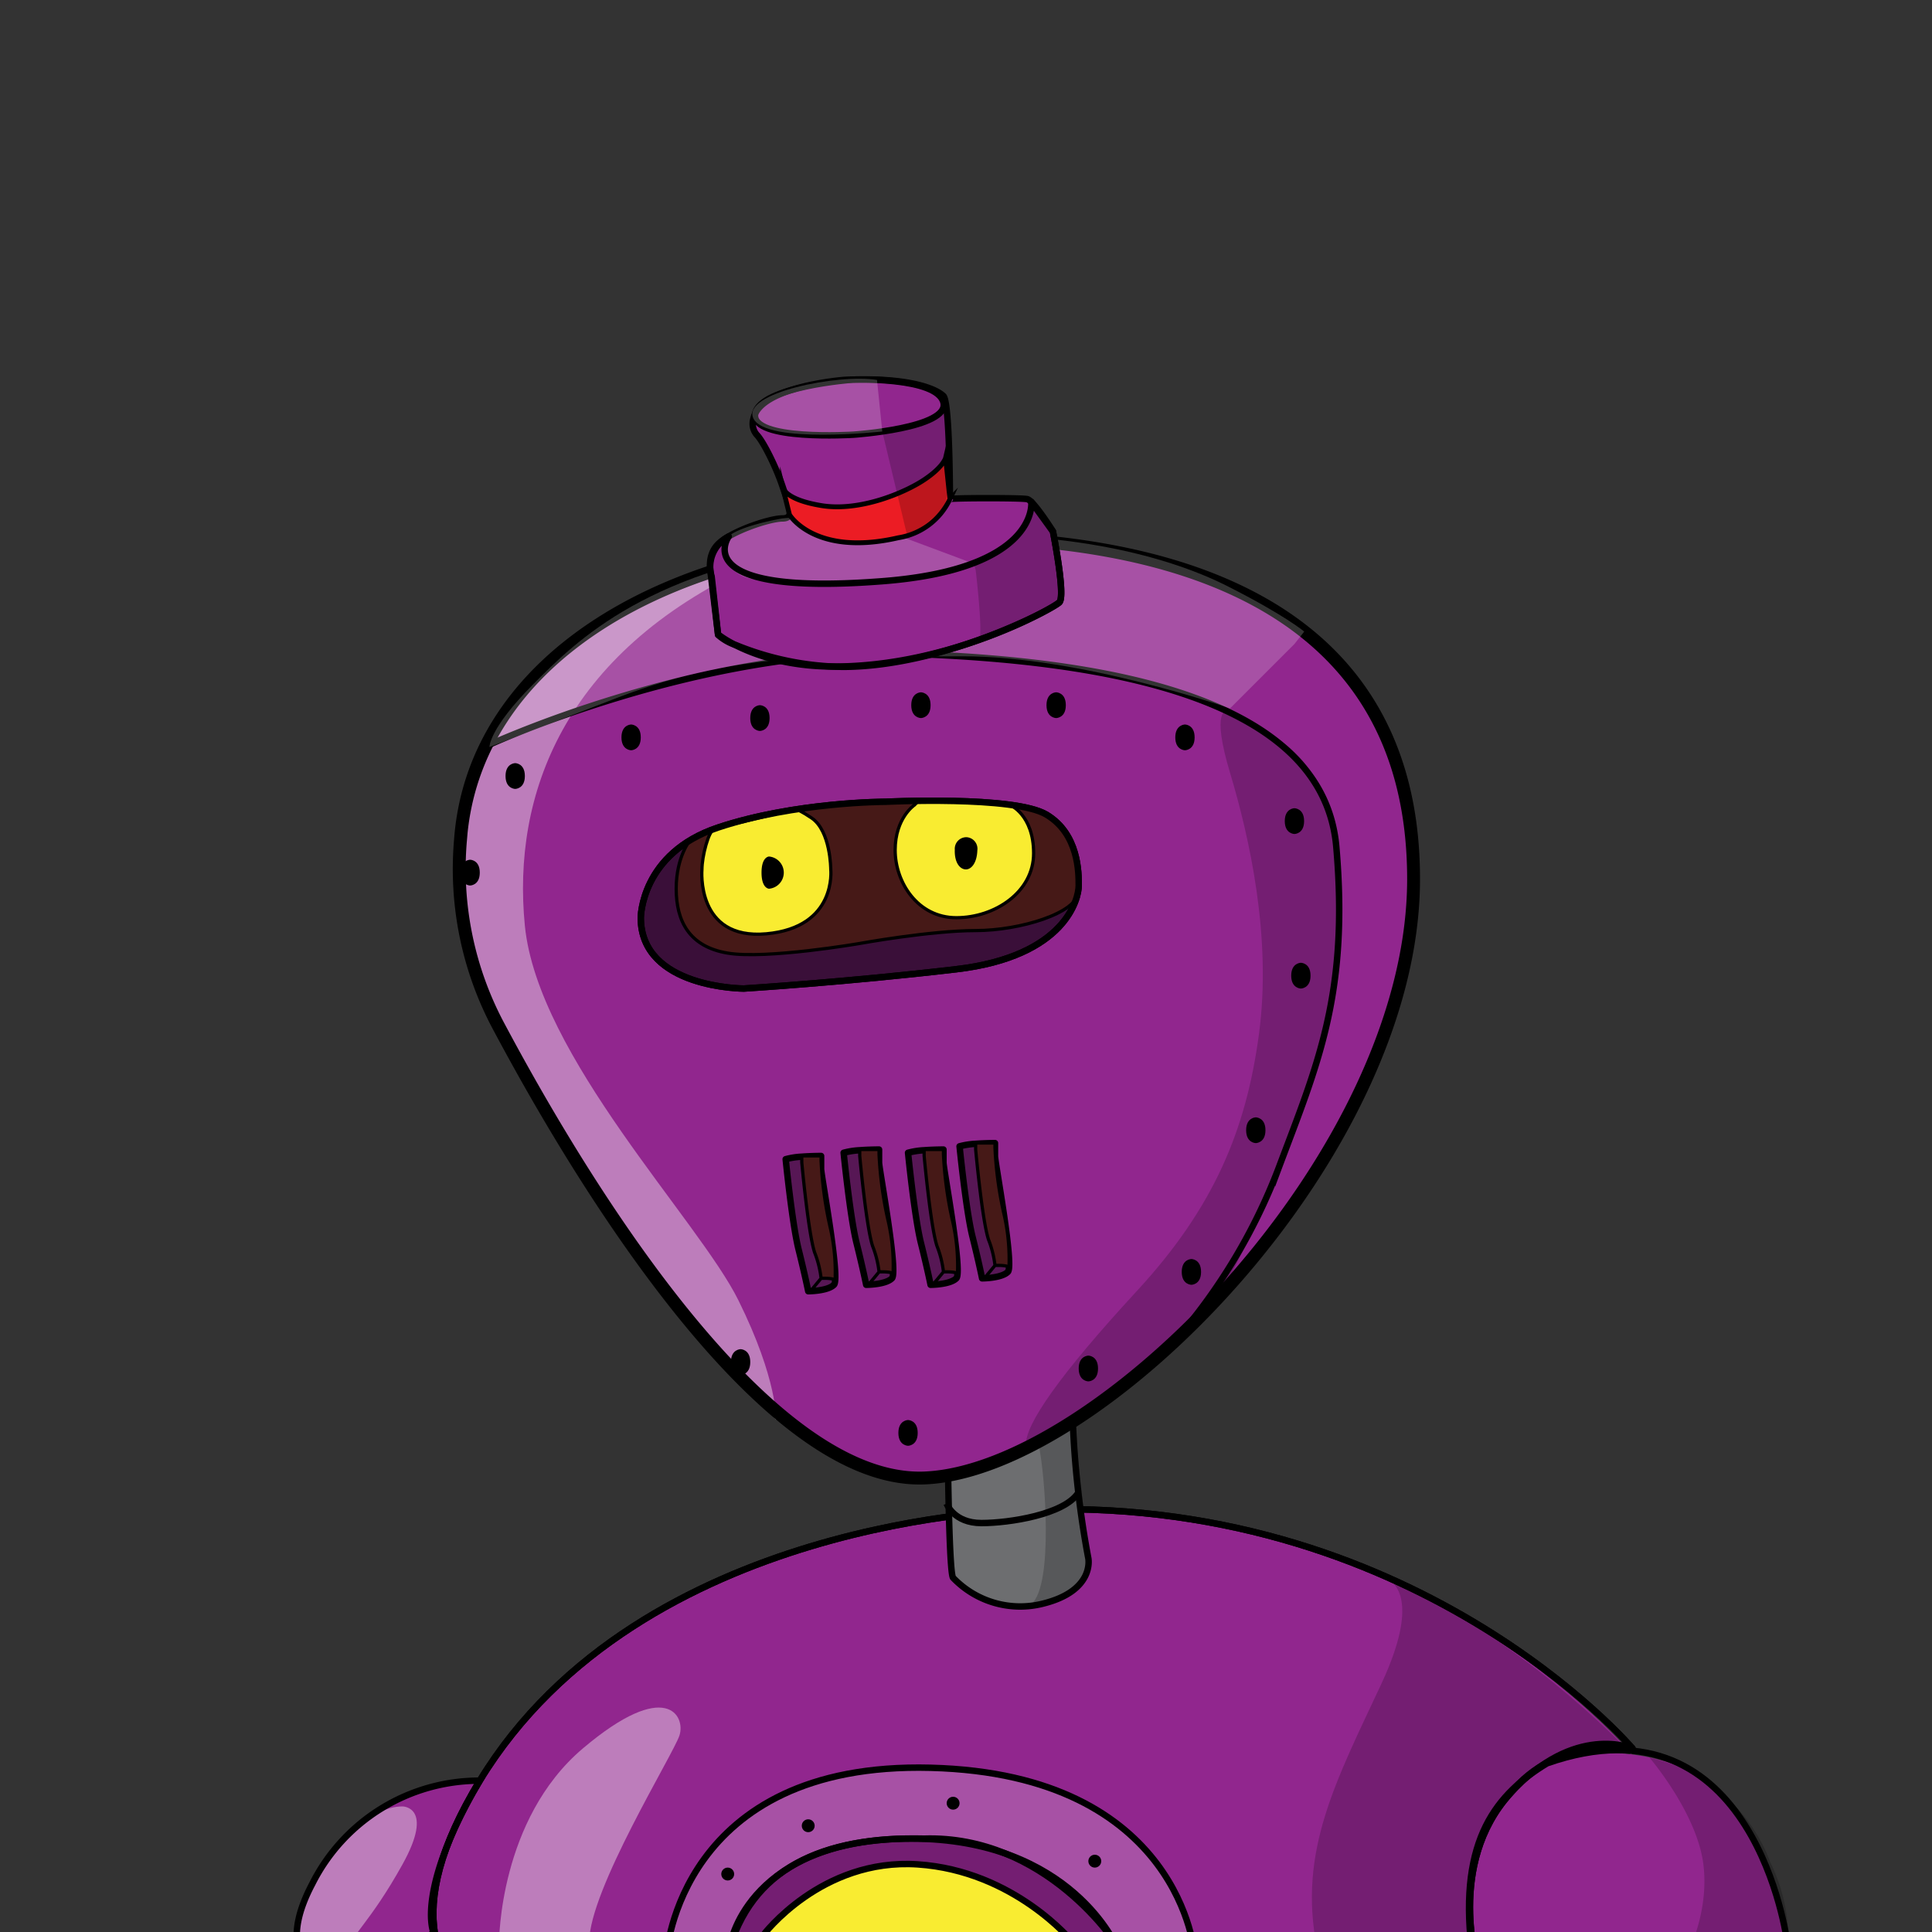 <svg viewBox="0 0 300 300" width="140" height="140" xmlns="http://www.w3.org/2000/svg"><rect x="0" y="0" width="300" height="300" fill="#333333" stroke="none"/><g style="color: rgb(145, 38, 142);"><g id="body"><g fill="currentColor"><path d="M158.5 234.5s-59 1-84 42 23 42 23 42l132-13s-5-16 5-27 19-6 19-6-34-41-95-38z"></path><path d="M277.5 301.5c-.33-7.3-4.07-15.56-12-25 0 0-11.5-7.5-25.28-2.69-7.72 4.69-13.72 11.69-11.72 28.69zM74.5 276.5a29.05 29.05 0 0 0-26 16c-9 17 10 17 10 17l8.79-9.5s-2.79-6.5 7.21-23.5z"></path></g><path d="M158.5 234.5s-59 1-84 42 23 42 23 42l132-13s-5-16 5-27 19-7 19-7-34-40-95-37z" stroke-linecap="round" stroke-linejoin="round" stroke="#000" fill="none"></path><path d="M215 245s6.5 1.46-.5 16.46-13 26-10 41 24.32 0 24.32 0-3.6-15.79 7-25.4c12.91-11.65 19.71-3.56 16.64-5.6.04.04-16.97-17.88-37.46-26.46z" fill-opacity=".2"></path><path d="M158.5 234.5s-59 1-84 42 23 42 23 42l132-13s-5-16 5-27c7-9 19-7 19-7s-34-40-95-37z" stroke-linecap="round" stroke-linejoin="round" stroke="#000" fill="none"></path><path d="M62.5 280.5s5 0 0 9-8 11-9 14-6.5-2.33-6.5-2.33-3.23-4.81 5.63-14.74c0 0 4.87-5.93 9.87-5.93z" fill-opacity=".4" fill="#fff"></path><path d="M74.5 276.5a29.05 29.05 0 0 0-26 16c-9 17 10 17 10 17l8.79-9.5s-2.79-6.5 7.21-23.5z" stroke-miterlimit="10" stroke="#000" fill="none"></path><path d="M77.5 301.5s0-19 13-30 16-5 15-2-14 24-14 32-14 0-14 0z" fill-opacity=".4" fill="#fff"></path><path d="M277.5 301.5s-5-39-37.28-27.69c-7.72 4.69-13.72 11.69-11.72 28.69z" stroke-miterlimit="10" stroke="#000" fill="none"></path><path d="M261.5 304.5s4-7 3-15-8.36-16.57-8.36-16.57a25.86 25.86 0 0 1 18.77 16.29 27.17 27.17 0 0 1 2.58 15.29z" fill-opacity=".2"></path><path d="M103.5 303.5s2-30 41-29 41 29 41 29h-11.25c-.75-2-12.12-18.58-30.75-18-15.88-.37-26.93 4.64-30.5 18z" stroke-miterlimit="10" fill="#fff" fill-opacity=".2" stroke="#000"></path><path d="M113.5 301.5s3-16 28-16 32 17 32 17z" stroke-miterlimit="10" fill-opacity=".2" stroke="#000"></path><path d="M118.5 300.5s9-12 24-11 24 12 24 12z" fill="#f9ec31" stroke-miterlimit="10" stroke="#000"></path><circle cx="125.5" cy="283.5" r="1"></circle><circle cx="113" cy="291" r="1"></circle><circle cx="148" cy="280" r="1"></circle><circle cx="170" cy="289" r="1"></circle><path d="M147 200s0 44 1 45a14.41 14.41 0 0 0 14 4c8-2 7-7 7-7a144.32 144.32 0 0 1-2.5-24.5v-19s-18 0-19.5 1.5z" fill="#6d6e70" stroke-miterlimit="10" stroke="#000"></path><path d="M159.5 202.5s1 17 2 23 2 22.83-2 23.91c0 0 9.62-.9 9.31-8.41s-2.43-19.17-2.37-30.34.06-12.17.06-12.17l-7 .11z" fill-opacity=".2"></path><path d="M147 233.5s1.08 3 5.4 3 12.83-1.33 15-4.66M147.5 219.32s1 2.68 5 2.68 11.89-1.18 13.94-4.16M147.5 208.07s1 1.93 5 1.93 11.89-.85 13.94-3" stroke-miterlimit="10" stroke="#000" fill="none"></path></g><g id="face"><path d="M71.5 130.5a51.83 51.83 0 0 0 6 29c8 15 39 71 66 70s76-50 76-93-38-54-77-53-69 19-71 47z" fill="currentColor"></path><path d="M116.5 88s-24.18 5.5-35.59 20.5-9.79 26-9.1 34.48 8.2 22.55 14.44 33 18.64 28.81 22.95 32.65 11.3 11.84 11.3 11.84.3-6.17-5.85-18.58S83.5 164 81.5 143.74s6-42.25 35-55.74z" fill-opacity=".4" fill="#fff"></path><path d="M71.5 130.5a51.83 51.83 0 0 0 6 29c8 15 39 71 66 70s76-50 76-93-38-54-77-53-69 19-71 47z" stroke-width="2" fill="none" stroke="#000" stroke-miterlimit="10"></path><path d="M75.44 115.88s33.06-15.38 65.06-14.38 65 7 67 30-3 34-9 50a89.16 89.16 0 0 1-16.32 27" fill="none" stroke="#000" stroke-miterlimit="10"></path><path d="M80 118.5s-1.5 0-1.5 2 1.5 2 1.5 2 1.5 0 1.5-2-1.5-2-1.5-2zM73 133.5s-1.5 0-1.5 2 1.5 2 1.5 2 1.5 0 1.5-2-1.5-2-1.5-2zM98 112.5s-1.5 0-1.5 2 1.5 2 1.5 2 1.5 0 1.5-2-1.5-2-1.5-2zM118 109.5s-1.5 0-1.5 2 1.5 2 1.5 2 1.5 0 1.5-2-1.5-2-1.5-2zM143 107.5s-1.5 0-1.5 2 1.5 2 1.5 2 1.5 0 1.5-2-1.5-2-1.5-2zM164 107.5s-1.5 0-1.5 2 1.5 2 1.5 2 1.5 0 1.5-2-1.5-2-1.5-2zM184 112.5s-1.5 0-1.5 2 1.5 2 1.5 2 1.5 0 1.5-2-1.5-2-1.5-2zM201 125.5s-1.5 0-1.5 2 1.5 2 1.5 2 1.5 0 1.5-2-1.5-2-1.5-2zM202 149.5s-1.5 0-1.5 2 1.5 2 1.5 2 1.5 0 1.5-2-1.5-2-1.5-2zM195 173.5s-1.5 0-1.5 2 1.5 2 1.5 2 1.5 0 1.5-2-1.5-2-1.5-2zM185 195.5s-1.5 0-1.5 2 1.5 2 1.5 2 1.5 0 1.5-2-1.5-2-1.5-2zM169 210.5s-1.5 0-1.5 2 1.5 2 1.5 2 1.5 0 1.5-2-1.5-2-1.5-2zM141 220.5s-1.5 0-1.5 2 1.5 2 1.5 2 1.5 0 1.5-2-1.5-2-1.5-2zM115 209.5s-1.5 0-1.5 2 1.5 2 1.5 2 1.5 0 1.5-2-1.5-2-1.5-2z"></path><path d="M199.5 115.5l-9-5.07s-2.5-.43.5 9.57 6.5 25.5 4.5 40.5-7 27-19 40-17.37 20.78-17.19 23.89 25.19-15.89 29.19-21.89 11.93-23.83 16-39 7-39-5-48z" fill-opacity=".2"></path><path d="M201 100l-10 10s-23.39-8.18-41.7-8.09-33.49-1.25-53.4 6.42L76 116s-.08-2.83 6.71-9.66 18-18.34 48.89-22.09 49.94 2.2 58.92 6.73 12 7.09 12 7.09z" fill-opacity=".2" fill="#fff"></path></g><g id="eyes"><path d="M99.5 142.5s0-10 12-14 26-4 26-4 20-1 25 2 5 9 5 11-2 11-19 13-33 3-33 3-16 0-16-11z" fill="currentColor"></path><path d="M99.5 142.5s0-10 12-14 26-4 26-4 20-1 25 2 5 9 5 11-2 11-19 13-33 3-33 3-16 0-16-11z" stroke-linecap="round" stroke-linejoin="round" stroke="#000" fill-opacity=".6"></path><path d="M107.16 130.47S105 133 105 138s2 9 8 10 20.5-1.5 20.5-1.5 11-2 18-2 15.74-2.78 15.87-5.89-.17-7.11-2.52-10.11-7.12-3.56-10.24-3.78-12.52-.54-14.82-.38-10.17.47-12.23.81-7.31 1.1-7.31 1.1l-7.61 1.87s-4.81 1.32-5.48 2.35z" stroke-width=".5" fill="#461917" stroke-linecap="round" stroke-linejoin="round" stroke="#000"></path><path d="M109 135s-1 11 10 10 10-10 10-10 0-6-3-8-2.85-1.25-2.85-1.25-11.28 2.64-12.21 2.94S109 133 109 135z" fill="#f9ec31" stroke-width=".5" stroke-linecap="round" stroke-linejoin="round" stroke="#000"></path><path d="M142 125s-3 2-3 7 3.5 10.5 9.5 10.5 12-4 12-10-3.66-7.5-3.66-7.5l-4.78-.47-4.22-.16h-3.44l-1.91.13z" stroke-miterlimit="10" fill="#f9ec31" stroke-width=".5" stroke="#000"></path><path d="M119.42 133s-1.17 0-1.17 2.5 1.17 2.5 1.17 2.5a2.51 2.51 0 0 0 0-5zM150.08 130a1.8 1.8 0 0 0-1.82 1.94c-.07 2 .78 3 1.65 3.06s1.78-.94 1.85-2.94a1.8 1.8 0 0 0-1.68-2.06"></path><path d="M99.5 142.5s0-10 12-14 26-4 26-4 20-1 25 2 5 9 5 11-2 11-19 13-33 3-33 3-16 0-16-11z" fill="none" stroke-linecap="round" stroke-linejoin="round" stroke="#000"></path></g><g id="mouth"><g fill="currentColor"><path d="M122 180s1 10 2 14 1.5 6.5 1.5 6.5 3 0 4-1-2-17-2-18v-2s-1.49 0-3 .11a12 12 0 0 0-2.5.39z"></path><path d="M131 179s1 10 2 14 1.5 6.5 1.5 6.5 3 0 4-1-2-17-2-18v-2s-1.49 0-3 .11a12 12 0 0 0-2.5.39zM141 179s1 10 2 14 1.5 6.5 1.5 6.5 3 0 4-1-2-17-2-18v-2s-1.49 0-3 .11a12 12 0 0 0-2.5.39zM149 178s1 10 2 14 1.5 6.5 1.5 6.5 3 0 4-1-2-17-2-18v-2s-1.49 0-3 .11a12 12 0 0 0-2.5.39z"></path></g><path d="M122 180s1 10 2 14 1.5 6.5 1.5 6.5 3 0 4-1-2-17-2-18v-2s-1.49 0-3 .11a12 12 0 0 0-2.5.39z" fill-opacity=".4"></path><path d="M122 180s1 10 2 14 1.5 6.5 1.5 6.5 3 0 4-1-2-17-2-18v-2s-1.49 0-3 .11a12 12 0 0 0-2.5.39z" stroke="#000" stroke-linecap="round" stroke-linejoin="round" fill="none"></path><path d="M124.5 180.5s1 11 2 14a15.77 15.77 0 0 1 1 4s2.34-.11 2.17.44a31 31 0 0 0-.82-8.63 59 59 0 0 1-1.35-10.07v-.75h-3zM125.85 200.49l1.65-1.99" fill="#461917" stroke-width=".5" stroke="#000" stroke-linecap="round" stroke-linejoin="round"></path><path d="M131 179s1 10 2 14 1.5 6.5 1.5 6.5 3 0 4-1-2-17-2-18v-2s-1.49 0-3 .11a12 12 0 0 0-2.5.39z" fill-opacity=".4"></path><path d="M131 179s1 10 2 14 1.5 6.5 1.5 6.5 3 0 4-1-2-17-2-18v-2s-1.49 0-3 .11a12 12 0 0 0-2.5.39z" stroke="#000" stroke-linecap="round" stroke-linejoin="round" fill="none"></path><path d="M133.5 179.5s1 11 2 14a15.77 15.77 0 0 1 1 4s2.34-.11 2.17.44a31 31 0 0 0-.82-8.63 59 59 0 0 1-1.35-10.07v-.75h-3zM134.85 199.49l1.65-1.99" fill="#461917" stroke-width=".5" stroke="#000" stroke-linecap="round" stroke-linejoin="round"></path><path d="M141 179s1 10 2 14 1.5 6.5 1.5 6.5 3 0 4-1-2-17-2-18v-2s-1.49 0-3 .11a12 12 0 0 0-2.5.39z" fill-opacity=".4"></path><path d="M141 179s1 10 2 14 1.5 6.5 1.5 6.5 3 0 4-1-2-17-2-18v-2s-1.49 0-3 .11a12 12 0 0 0-2.5.39z" stroke="#000" stroke-linecap="round" stroke-linejoin="round" fill="none"></path><path d="M143.5 179.5s1 11 2 14a15.77 15.77 0 0 1 1 4s2.34-.11 2.17.44a31 31 0 0 0-.82-8.63 59 59 0 0 1-1.35-10.07v-.75h-3zM144.85 199.49l1.65-1.99" fill="#461917" stroke-width=".5" stroke="#000" stroke-linecap="round" stroke-linejoin="round"></path><path d="M149 178s1 10 2 14 1.5 6.5 1.5 6.5 3 0 4-1-2-17-2-18v-2s-1.49 0-3 .11a12 12 0 0 0-2.5.39z" fill-opacity=".4"></path><path d="M149 178s1 10 2 14 1.5 6.5 1.5 6.5 3 0 4-1-2-17-2-18v-2s-1.49 0-3 .11a12 12 0 0 0-2.5.39z" stroke="#000" stroke-linecap="round" stroke-linejoin="round" fill="none"></path><path d="M151.5 178.5s1 11 2 14a15.77 15.77 0 0 1 1 4s2.34-.11 2.17.44a31 31 0 0 0-.82-8.63 59 59 0 0 1-1.35-10.07v-.75h-3zM152.85 198.49l1.65-1.99" fill="#461917" stroke-width=".5" stroke="#000" stroke-linecap="round" stroke-linejoin="round"></path></g><g id="accessory"><path d="M131 59s-13 1-14 6a2.62 2.62 0 0 0 .5 2.5c1 1 3 5 4 8s2 5 0 5-8 2-10 4-1 5-1 5l1 9a33.15 33.15 0 0 0 18 5c16.5.5 34-9 35-10s-1-11-1-11c.16-.17-2.84-5.17-4-5-1 .14-12 0-12 0s0-15-1-16-5-3-15.5-2.5z" fill="currentColor"></path><path d="M151.5 88.5s1.14 9.54.57 10.77c0 0 12.43-4.77 12.43-5.77s0-9-1-11a27.36 27.36 0 0 0-4-5s1.59 1.44-.21 3.72-5.36 6.31-8.08 6.3z" fill-opacity=".2"></path><path d="M131 59s-13 1-14 6a2.62 2.62 0 0 0 .5 2.5c1 1 3 5 4 8s2 5 0 5-8 2-10 4-1 5-1 5l1 9s6 5 18 5c18 0 34-9 35-10s-1-11-1-11-3-4.79-4-5-12-.18-12 0c0 0 0-15-1-16s-5-3-15.5-2.5z" stroke-miterlimit="10" stroke="#000" fill="none"></path><path d="M121.5 80.5s-7.3 1.22-8.65 3.11.21 5.68 3.93 6.29 12.31 2.13 27-.63l7.42-1.75-10.71-4a38.39 38.39 0 0 0-18.99-3.02z" fill="#fff" fill-opacity=".2"></path><path d="M132.5 67.5s15-1 14-5-14-3.56-14-3.56S118 60 117.26 64.25s15.24 3.25 15.24 3.25z" stroke-miterlimit="10" stroke="#000" fill="none"></path><path d="M121.5 75.5s0 2 6 3 13-2 16-4 3.33-3.41 3.33-3.41l.67 6.41a10.67 10.67 0 0 1-8 6c-13 3-16.91-3.58-16.91-3.58z" fill="#ec1c24" stroke-width=".75" stroke-miterlimit="10" stroke="#000"></path><path d="M137 67l3.87 16.18S147 80 147 77V63.27S145.09 67 137 67z" fill-opacity=".2"></path><path d="M136.18 59l.82 8s-18 2-20-2 13.36-7 19.18-6z" fill="#fff" fill-opacity=".2"></path><path d="M113.16 83.3s-6.66 9.2 23.18 7c25.17-1.75 23.8-12.39 23.8-12.39l3.36 4.64s2 10 1 11-18 10-33.68 10a45.47 45.47 0 0 1-16.46-3.35 7.75 7.75 0 0 1-2.86-1.61l-1.2-10a5.34 5.34 0 0 1 2.86-5.29z" stroke-linecap="round" stroke-linejoin="round" stroke="#000" fill="none"></path></g></g></svg>